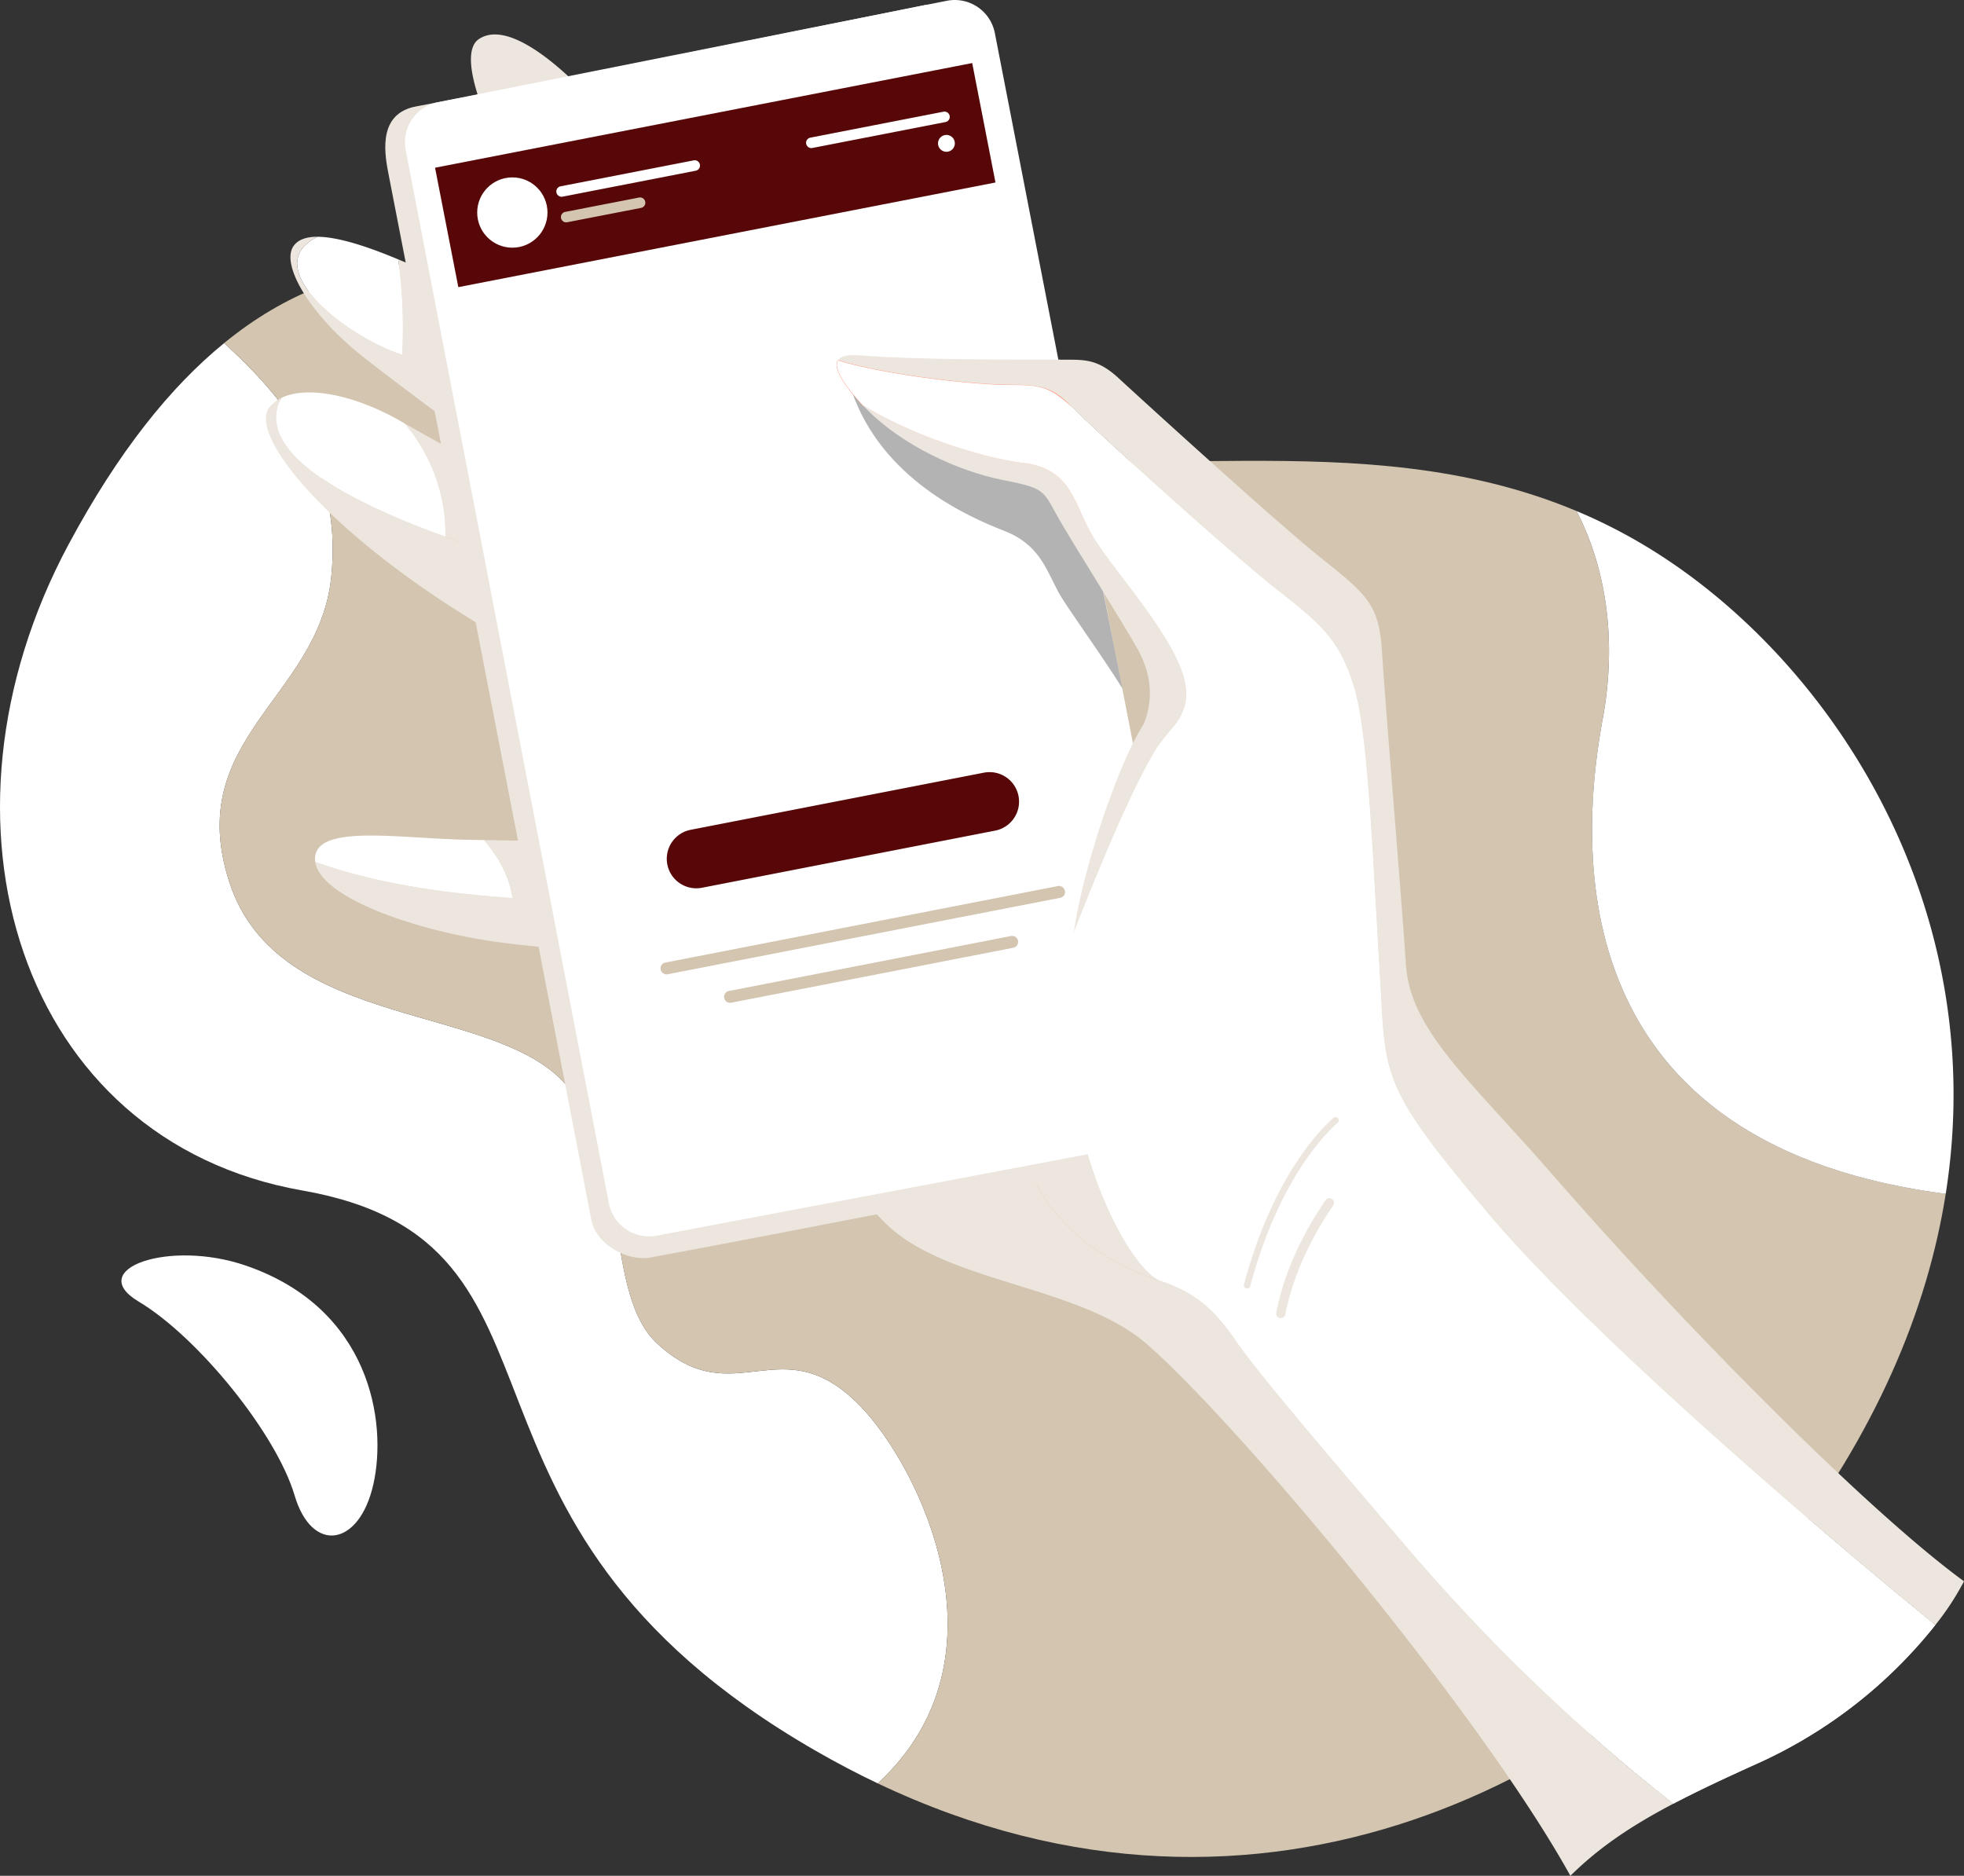 <svg xmlns="http://www.w3.org/2000/svg" width="473.541" height="452.277" viewBox="0 0 473.541 452.277">
  <rect x="0" y="0" width="473.541" height="452.277" fill="#333333" stroke="none"/>
  <g id="Group_334" data-name="Group 334" transform="translate(-117.813 -22.951)">
    <g id="Group_323" data-name="Group 323" transform="translate(117.813 86.944)">
      <path id="Path_462" data-name="Path 462" d="M329.445,447.995q-7.464-3.545-15.009-7.885c-97.108-55.926-52.2-122.528-123.717-135.07-68.221-11.963-92.194-88.973-56.356-155.806,11.977-22.337,24.571-37.973,37.483-48.5,18.916,17.073,28.2,33.95,25.822,56.531-3.05,28.98-35.758,38.809-24.571,73.38C184.859,267,238,259.452,254.786,280.128c15.163,18.687,8.643,49.992,21.523,61.858,18.659,17.186,29.746-4.539,48.808,14.914C339.179,371.251,362.483,417.573,329.445,447.995Z" transform="translate(-117.813 -81.992)" fill="#fff"/>
      <path id="Path_463" data-name="Path 463" d="M583.778,306.97c-4.41,28-16.828,57.735-40.165,87.825-39.956,51.514-123.547,98.9-217.338,54.321,33.038-30.421,9.734-76.744-4.333-91.1-19.062-19.452-30.149,2.272-48.808-14.914-12.88-11.863-6.361-43.171-21.523-61.858-16.777-20.676-69.924-13.125-81.69-49.485-11.187-34.569,21.523-44.4,24.571-73.382,2.375-22.581-6.905-39.457-25.822-56.531,60.31-49.235,127.336,12.917,168.782,23.541,48.7,12.482,104.472-5.2,157.3,16.945,7.233,13.867,9.755,31.427,6.316,50.108C495.537,222.544,490.373,294.8,583.778,306.97Z" transform="translate(-114.643 -83.114)" fill="#d3c5b0"/>
      <path id="Path_464" data-name="Path 464" d="M564.195,303.425C470.79,291.252,475.948,219,481.491,188.9c3.438-18.681.913-36.241-6.316-50.108a128.783,128.783,0,0,1,19.21,10.026C537.29,176,575.057,234.441,564.195,303.425Z" transform="translate(-95.06 -79.568)" fill="#fff"/>
      <path id="Path_465" data-name="Path 465" d="M175.408,310.006c-18.642-6.441-38.979.85-25.929,8.643,14.329,8.559,33.216,31.861,37.622,46.775,4.158,14.072,15.592,12.372,18.981-2.712S205.3,320.332,175.408,310.006Z" transform="translate(-116.06 -68.825)" fill="#fff"/>
    </g>
    <g id="Group_324" data-name="Group 324" transform="translate(181.935 31.263)">
      <path id="Path_466" data-name="Path 466" d="M579.26,399.094a65.2,65.2,0,0,1-6.914,10.541c-26.194-21.29-83.095-69.762-108.332-99.853-26.438-31.522-24.066-32.03-25.76-59.824s-2.711-55.757-6.1-66.6-7.288-14.573-18.135-23.049-40.674-35.42-47.791-42.368-8.983-7.288-17.117-7.288c-7.581,0-28.406-2.06-41.358-5.9.762-1.327,3.146-1.408,5.6-1.213,14.914,1.187,41.86,1.017,50.5,1.017,4.067,0,7.118.338,11.524,4.407s37.623,34.4,48.638,43.216,14.236,11.184,14.914,22.709,4.745,59.485,5.762,75.414,15.163,27.574,35.589,51.01C512.488,338.253,556.042,382.146,579.26,399.094Z" transform="translate(-169.841 -26.137)" fill="#ece6de"/>
      <path id="Path_467" data-name="Path 467" d="M517.457,452.092c-10.264,5.39-17.893,10.546-24.846,17.393C470.749,430,412.653,360.672,390.589,341.364c-16.274-14.235-48.131-14.743-62.875-28.98-12.651-12.215-35.929-48.809-43.047-56.943S250.586,246.6,234.5,244.425c-20.864-2.814-43.346-10.97-44.523-19.406,18.128,6.562,38.468,8.039,47.574,8.73-.772-4.633-2.62-8.974-6.879-13.987,19.647.334,63.652.768,63.652.768l-3.389-20.336s-44.089-20.366-72.2-39.318c-29.658-20-44.4-39.488-39.826-45.419a8.048,8.048,0,0,1,2.914-2.31c-8.781,16.769,32.139,31.8,55.892,38.745,34.234,10,52.707,29.658,72.874,50.843s45.249,85.245,53.044,99.65,20.676,20.505,30.336,23.727,13.9,8.472,18.473,15.083,18.3,22.877,42.537,51.181A450.7,450.7,0,0,0,517.457,452.092Z" transform="translate(-178.097 -25.52)" fill="#ece6de"/>
      <path id="Path_468" data-name="Path 468" d="M346.054,197.49l-36.909,9.341c-19.747-20.742-38.164-39.875-71.779-49.693-4.908-1.434-10.549-3.213-16.334-5.283a41.255,41.255,0,0,0-9.871-27.317c13.906,7.887,45.6,25.321,46.194,25.647-.675-.491-43.985-31.936-56.595-42.023C188.05,97.993,181.441,86.3,184.322,81.888c1.071-1.638,3.1-2.362,5.893-2.346-14.443,6.962,6,23.706,20.376,28.446a120.55,120.55,0,0,0-.957-23l.278.117c12.829,5.4,60.131,23.752,60.5,23.893-.213-.284-25.8-34.394-30.5-41.349-8.134-12.032-16.608-31.861-10.849-35.758,6.164-4.17,16.609,4.066,23.388,10.676s30.5,30.167,48.3,52.537c7.181,9.027,22.588,28.131,38.413,47.7A278.263,278.263,0,0,0,346.054,197.49Z" transform="translate(-177.743 -30.765)" fill="#ece6de"/>
      <path id="Path_469" data-name="Path 469" d="M211.368,119.371a41.261,41.261,0,0,1,9.871,27.317c-22.209-7.942-46.523-20.159-39.558-33.462,6.078-2.962,17.4-.851,28.613,5.531l1.077.614Z" transform="translate(-177.946 -25.599)" fill="#fff"/>
      <path id="Path_470" data-name="Path 470" d="M572.736,409.558a115.223,115.223,0,0,1-42.068,33.013c-8.19,3.688-15.085,6.914-21.082,10.061a450.827,450.827,0,0,1-62.469-59.717c-24.234-28.3-37.961-44.568-42.537-51.181s-8.811-11.863-18.472-15.083-22.54-9.322-30.336-23.727-32.877-78.466-53.044-99.65c-.366-.383-.731-.768-1.1-1.15l36.909-9.341c5.957,25.642,14.346,43.622,19.776,57.1,9.081,22.532,18.827,33.718,18.979,33.893-6.946-12.372-13.364-35.739-8.81-54.738,3.9-16.274,15.253-30,20-35.42,4.657-5.318,5.253-10.511-.508-20.507s-15.083-20.166-18.981-27.115-4.745-15.253-16.1-16.607c-8.616-1.03-25.582-5.885-38.791-13.961-.293-.318-.583-.638-.866-.956-4.857-5.514-5.911-8.38-5.09-9.8,12.951,3.845,33.776,5.906,41.357,5.906,8.135,0,10,.338,17.117,7.287s36.945,33.895,47.792,42.368,14.745,12.2,18.133,23.049,4.407,38.808,6.1,66.6-.678,28.3,25.76,59.824C489.646,339.8,546.546,388.267,572.736,409.558Z" transform="translate(-170.231 -26.06)" fill="#ece6de"/>
      <path id="Path_471" data-name="Path 471" d="M236.846,227.433c-9.106-.69-29.446-2.168-47.574-8.73a4.589,4.589,0,0,1-.048-.592c-.169-8.643,20-5.083,36.437-4.746,1.246.026,2.692.053,4.3.081h0C234.226,218.458,236.073,222.8,236.846,227.433Z" transform="translate(-177.388 -19.203)" fill="#fff"/>
      <path id="Path_472" data-name="Path 472" d="M210.5,105.072c-14.372-4.74-34.817-21.486-20.376-28.446h0c4.663.023,11.446,2.111,19.419,5.45A120.459,120.459,0,0,1,210.5,105.072Z" transform="translate(-177.646 -27.845)" fill="#fff"/>
      <path id="Path_473" data-name="Path 473" d="M367.74,228.392c-4.554,19,1.865,42.366,8.81,54.738-.152-.176-9.9-11.362-18.979-33.893-8.665-21.5-24.89-54.489-26.665-111.769,23.384,28.932,47.679,58.894,47.679,58.894,5.426-7.966,4.916-15.761,1.186-22.54s-16.947-27.454-20-33.216-3.559-5.932-13.121-7.871c-9.273-1.885-23.778-7.774-33.293-17.951,13.209,8.075,30.17,12.93,38.791,13.96,11.355,1.355,12.2,9.659,16.1,16.608s13.219,17.125,18.981,27.115,5.165,15.185.508,20.507C382.992,198.394,371.639,212.122,367.74,228.392Z" transform="translate(-169.485 -25.416)" fill="#ece6de"/>
      <path id="Path_474" data-name="Path 474" d="M372.77,273.054h0" transform="translate(-165.702 -15.339)" fill="none" stroke="#00ff12" stroke-miterlimit="10" stroke-width="0.159"/>
    </g>
    <g id="Group_332" data-name="Group 332" transform="translate(210.709 22.951)">
      <g id="Group_325" data-name="Group 325">
        <path id="Path_475" data-name="Path 475" d="M212.551,48.551C242.1,43,335.272,24.094,335.272,24.094c5.35-1.064,11.564,6.658,12.6,12.013l53.954,251.7c1.694,8.473-3.22,13.217-12.184,14.971-29.592,5.79-89.329,17.568-120.514,23.294-5.629,1.033-13.163-3.1-14.314-9.111C243.711,259,205.823,64.313,205.823,64.313,204.8,58.992,203.716,50.209,212.551,48.551Z" transform="translate(-205.149 -22.884)" fill="#ece6de"/>
        <path id="Path_476" data-name="Path 476" d="M217.521,47.6,340.242,23.144a9.847,9.847,0,0,1,11.584,7.727l.01.05,49.606,255.119a9.847,9.847,0,0,1-7.787,11.544l-.051.011L270.272,320.887a9.845,9.845,0,0,1-11.494-7.808L209.783,59.126A9.844,9.844,0,0,1,217.521,47.6Z" transform="translate(-204.865 -22.951)" fill="#fff"/>
      </g>
      <g id="Group_331" data-name="Group 331" transform="translate(12 15.203)">
        <rect id="Rectangle_190" data-name="Rectangle 190" width="131.948" height="29.339" transform="translate(0 25.236) rotate(-11.026)" fill="#570707"/>
        <g id="Group_328" data-name="Group 328" transform="translate(10.162 11.706)">
          <circle id="Ellipse_1213" data-name="Ellipse 1213" cx="8.473" cy="8.473" r="8.473" transform="translate(0 15.863)" fill="#fff"/>
          <g id="Group_327" data-name="Group 327" transform="translate(19.076)">
            <circle id="Ellipse_1214" data-name="Ellipse 1214" cx="2.034" cy="2.034" r="2.034" transform="translate(92.025 5.622)" fill="#fff"/>
            <path id="Rectangle_191" data-name="Rectangle 191" d="M244.948,65.559l32.1-6.255a1.271,1.271,0,0,1,1.49,1.005h0a1.27,1.27,0,0,1-1,1.49l-32.1,6.255a1.271,1.271,0,0,1-1.491-1h0A1.272,1.272,0,0,1,244.948,65.559Z" transform="translate(-243.919 -47.546)" fill="#fff"/>
            <path id="Rectangle_192" data-name="Rectangle 192" d="M301.561,54.528l32.1-6.255a1.271,1.271,0,0,1,1.49,1h0a1.27,1.27,0,0,1-1,1.491l-32.1,6.255a1.272,1.272,0,0,1-1.491-1h0A1.272,1.272,0,0,1,301.561,54.528Z" transform="translate(-240.314 -48.249)" fill="#fff"/>
            <path id="Rectangle_193" data-name="Rectangle 193" d="M246,71.193,263.8,67.729a1.272,1.272,0,0,1,1.491,1.005h0a1.271,1.271,0,0,1-1.005,1.491l-17.808,3.463a1.271,1.271,0,0,1-1.49-1.005h0A1.272,1.272,0,0,1,246,71.193Z" transform="translate(-243.852 -47.01)" fill="#d3c5b0"/>
          </g>
        </g>
        <g id="Group_329" data-name="Group 329" transform="translate(55.87 170.963)">
          <path id="Rectangle_194" data-name="Rectangle 194" d="M274.715,211.882l70.7-13.776a7.118,7.118,0,0,1,8.348,5.626h0a7.118,7.118,0,0,1-5.625,8.348l-70.7,13.776a7.119,7.119,0,0,1-8.349-5.626h0A7.119,7.119,0,0,1,274.715,211.882Z" transform="translate(-268.956 -197.973)" fill="#570707"/>
          <rect id="Rectangle_195" data-name="Rectangle 195" width="50.317" height="2.881" rx="1.354" transform="translate(17.498 17.404) rotate(-11.026)" fill="#570707"/>
        </g>
        <path id="Path_487" data-name="Path 487" d="M283.112,248.382l68.014-13.252a1.44,1.44,0,0,1,1.689,1.138h0a1.439,1.439,0,0,1-1.137,1.689h0L283.663,251.21a1.44,1.44,0,0,1-1.689-1.138h0A1.44,1.44,0,0,1,283.112,248.382Z" transform="translate(-212.259 -24.646)" fill="#d3c5b0"/>
        <g id="Group_330" data-name="Group 330" transform="translate(76.31 147.817)">
          <circle id="Ellipse_1215" data-name="Ellipse 1215" cx="2.457" cy="2.457" r="2.457" transform="translate(0 5.186)" fill="#fff"/>
          <circle id="Ellipse_1216" data-name="Ellipse 1216" cx="2.457" cy="2.457" r="2.457" transform="translate(6.653 3.89)" fill="#fff" opacity="0.3" style="isolation: isolate"/>
          <circle id="Ellipse_1217" data-name="Ellipse 1217" cx="2.457" cy="2.457" r="2.457" transform="translate(13.308 2.593)" fill="#fff" opacity="0.3" style="isolation: isolate"/>
          <circle id="Ellipse_1218" data-name="Ellipse 1218" cx="2.457" cy="2.457" r="2.457" transform="translate(19.961 1.297)" fill="#fff" opacity="0.3" style="isolation: isolate"/>
          <circle id="Ellipse_1219" data-name="Ellipse 1219" cx="2.457" cy="2.457" r="2.457" transform="translate(26.615)" fill="#fff" opacity="0.3" style="isolation: isolate"/>
        </g>
        <rect id="Rectangle_197" data-name="Rectangle 197" width="99.271" height="2.881" rx="1.354" transform="translate(54.138 217.15) rotate(-11.026)" fill="#d3c5b0"/>
      </g>
    </g>
    <line id="Line_31" data-name="Line 31" y1="0.003" transform="translate(381.241 152.125)" fill="none" stroke="#f70d3a" stroke-miterlimit="10" stroke-width="0.159"/>
    <path id="Path_477" data-name="Path 477" d="M365.477,144.4h0l-.066-.106Z" transform="translate(15.765 7.726)" fill="#f87c69"/>
    <path id="Path_478" data-name="Path 478" d="M372.77,273.054h0" transform="translate(16.233 15.924)" fill="none" stroke="#00ff12" stroke-miterlimit="10" stroke-width="0.159"/>
    <path id="Path_479" data-name="Path 479" d="M376.114,183.261c-4.761-7.73-13.661-19.891-15.423-23.218-3.051-5.762-4.746-11.524-13.051-14.744-8.822-3.422-29.487-12.542-36.774-33.726,13.049,11.525,36.429,21.3,45.079,22.032,6.292.532,11.7,11.933,15.253,24.743C373.577,170.212,376.114,183.261,376.114,183.261Z" transform="translate(12.292 5.643)" opacity="0.3" style="isolation: isolate"/>
    <g id="Group_333" data-name="Group 333" transform="translate(319.601 108.579)">
      <path id="Path_480" data-name="Path 480" d="M362.894,114.847c-4.632-3.965-7.079-4.2-13.78-4.2-7.581,0-28.405-2.06-41.357-5.906.762-1.327,3.146-1.407,5.6-1.213,13.483,1.073,37.394,1.034,48.13,1.017Z" transform="translate(-307.507 -103.453)" fill="#ece6de"/>
      <path id="Path_481" data-name="Path 481" d="M369.163,146.922l-.066-.106-.066-.106c-.145-.241-.28-.478-.411-.708-3.9-6.95-4.745-15.253-16.1-16.608-8.616-1.03-25.582-5.884-38.791-13.96-.293-.319-.583-.638-.866-.957-4.857-5.513-5.911-8.38-5.09-9.8,12.951,3.845,33.776,5.905,41.357,5.905,6.7,0,10.169.339,14.572,4.915Z" transform="translate(-307.522 -103.376)" fill="#ff977f" stroke="#ff977f" stroke-miterlimit="10" stroke-width="0.159"/>
      <path id="Path_482" data-name="Path 482" d="M371.977,160.769c-4.761-7.73-10.439-16.839-12.2-20.167-3.051-5.763-3.559-5.932-13.121-7.871-9.273-1.885-23.778-7.774-33.293-17.95,13.209,8.075,30.17,12.93,38.791,13.96,11.355,1.355,12.2,9.659,16.1,16.608.131.232.266.467.411.708l.066.106.066.106Z" transform="translate(-307.15 -102.732)" fill="#ece6de"/>
    </g>
    <path id="Path_483" data-name="Path 483" d="M572.361,409.558a115.223,115.223,0,0,1-42.068,33.013c-8.19,3.688-15.085,6.914-21.082,10.061a450.827,450.827,0,0,1-62.469-59.717c-24.234-28.3-37.961-44.568-42.537-51.181s-8.811-11.863-18.472-15.083-33.048-50.334-17.626-97.616a113.144,113.144,0,0,1,20-35.42c4.656-5.318,5.252-10.511-.508-20.507s-15.083-20.167-18.981-27.115-4.745-15.253-16.1-16.608c-8.617-1.03-25.582-5.884-38.791-13.96-.292-.319-.584-.638-.866-.957-4.857-5.513-5.911-8.38-5.09-9.8,12.951,3.846,33.776,5.906,41.357,5.906,8.135,0,10,.339,17.117,7.287s36.946,33.895,47.792,42.368,14.745,12.2,18.133,23.049,4.407,38.809,6.1,66.6-.678,28.3,25.76,59.824C489.272,339.8,546.172,388.267,572.361,409.558Z" transform="translate(12.078 5.203)" fill="#fff"/>
    <path id="Path_484" data-name="Path 484" d="M378.038,187.159c-5.464,8.237-14.278,32.98-16.819,50.1,5.593-14.235,15.59-38.809,21.521-46.6A22.757,22.757,0,0,0,378.038,187.159Z" transform="translate(15.498 10.455)" fill="#ece6de"/>
    <path id="Path_485" data-name="Path 485" d="M421.847,276.877c-3.051,2.712-14.405,13.9-21.354,39.827" transform="translate(17.998 16.168)" fill="none" stroke="#ece6de" stroke-linecap="round" stroke-miterlimit="10" stroke-width="1.564"/>
    <path id="Path_486" data-name="Path 486" d="M419.857,295.6c-1.549,2.287-9.174,13.3-11.716,26.692" transform="translate(18.485 17.36)" fill="none" stroke="#ece6de" stroke-linecap="round" stroke-miterlimit="10" stroke-width="2.231"/>
  </g>
</svg>
